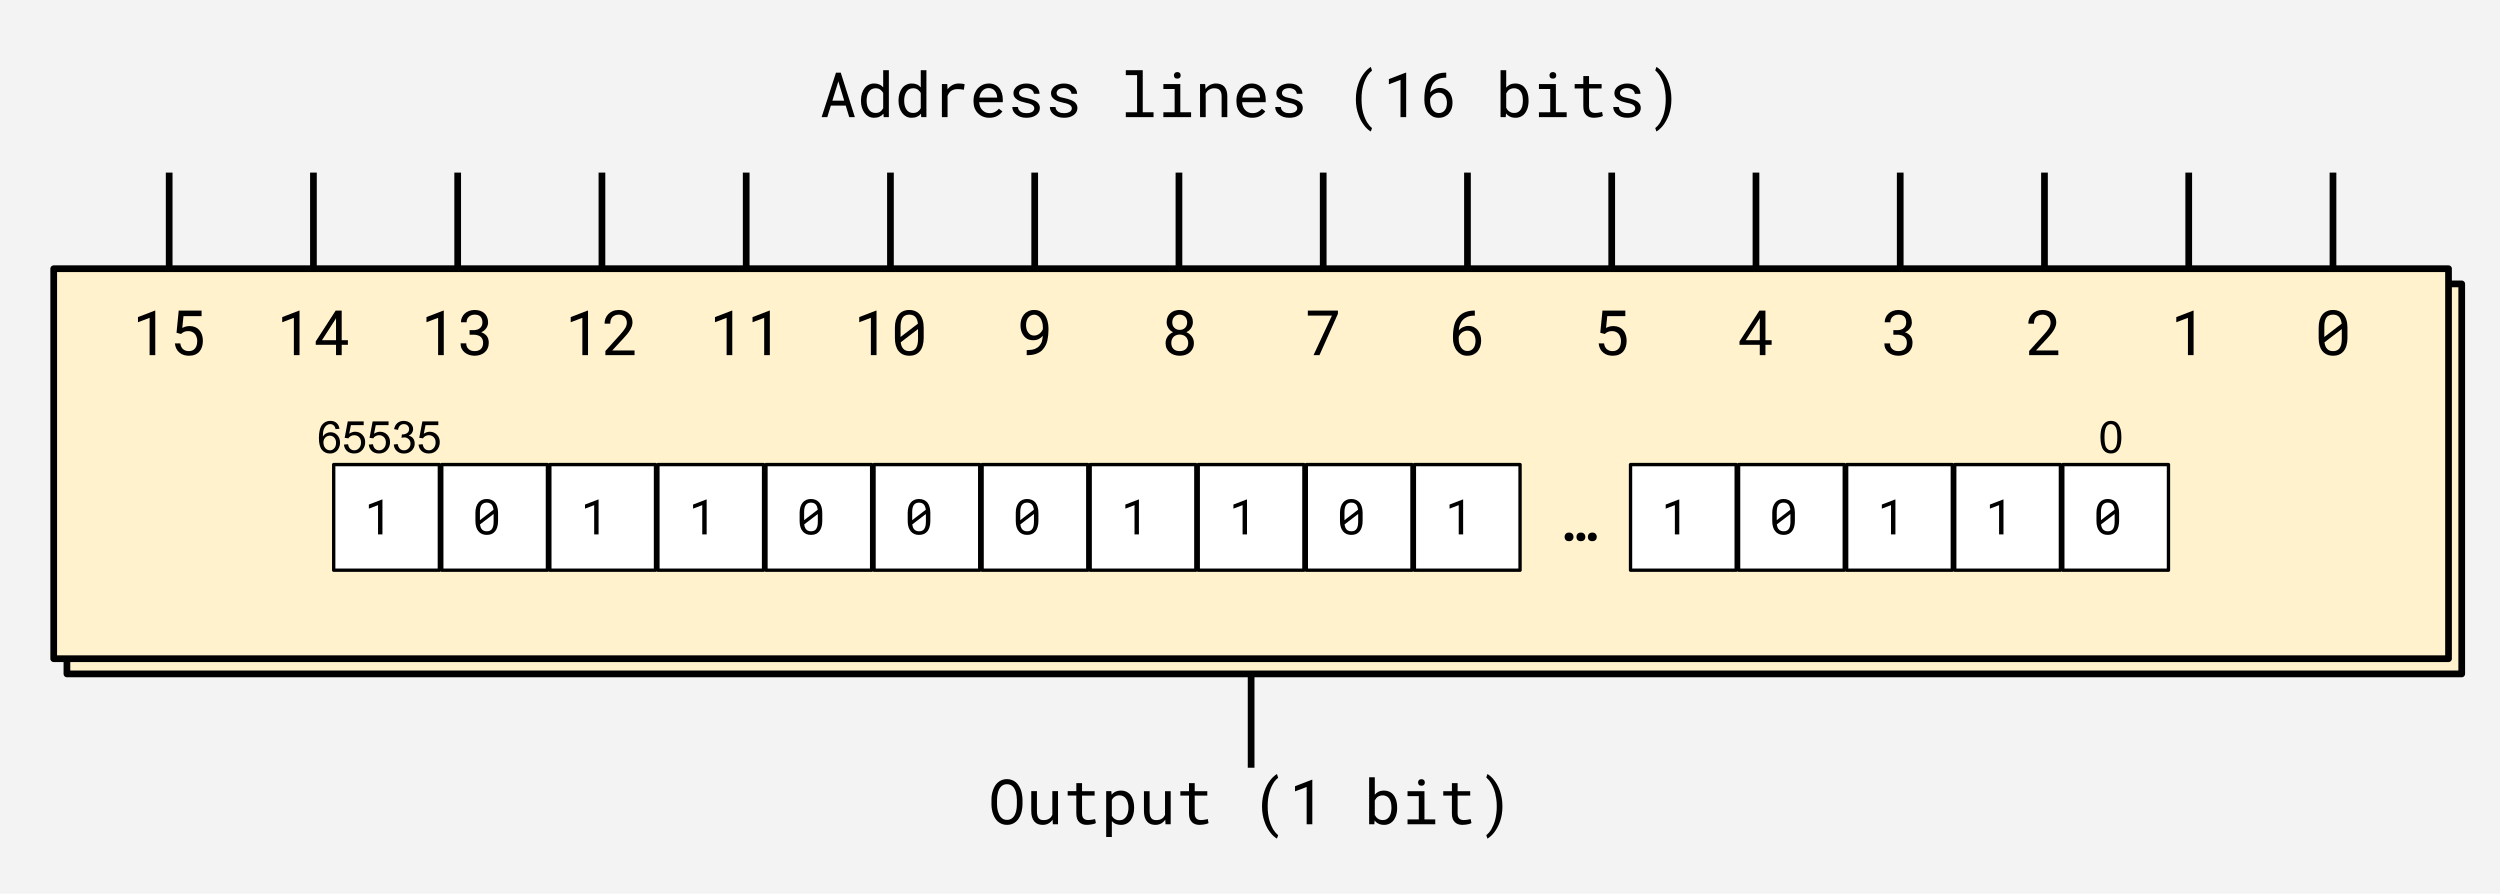 <svg version="1.1" viewBox="0.0 0.0 745.215 266.399" fill="none" stroke="none" stroke-linecap="square" stroke-miterlimit="10" xmlns:xlink="http://www.w3.org/1999/xlink" xmlns="http://www.w3.org/2000/svg"><clipPath id="p.0"><path d="m0 0l745.215 0l0 266.399l-745.215 0l0 -266.399z" clip-rule="nonzero"/></clipPath><g clip-path="url(#p.0)"><path fill="#000000" fill-opacity="0.0" d="m0 0l745.215 0l0 266.399l-745.215 0z" fill-rule="evenodd"/><path fill="#f3f3f3" d="m0 0l745.228 0l0 266.394l-745.228 0z" fill-rule="evenodd"/><path fill="#000000" fill-opacity="0.0" d="m50.43 52.449l0 31.496" fill-rule="evenodd"/><path stroke="#000000" stroke-width="2.0" stroke-linejoin="round" stroke-linecap="butt" d="m50.43 52.449l0 31.496" fill-rule="evenodd"/><path fill="#000000" fill-opacity="0.0" d="m93.43 52.449l0 31.496" fill-rule="evenodd"/><path stroke="#000000" stroke-width="2.0" stroke-linejoin="round" stroke-linecap="butt" d="m93.43 52.449l0 31.496" fill-rule="evenodd"/><path fill="#000000" fill-opacity="0.0" d="m136.43 52.449l0 31.496" fill-rule="evenodd"/><path stroke="#000000" stroke-width="2.0" stroke-linejoin="round" stroke-linecap="butt" d="m136.43 52.449l0 31.496" fill-rule="evenodd"/><path fill="#000000" fill-opacity="0.0" d="m179.43 52.449l0 31.496" fill-rule="evenodd"/><path stroke="#000000" stroke-width="2.0" stroke-linejoin="round" stroke-linecap="butt" d="m179.43 52.449l0 31.496" fill-rule="evenodd"/><path fill="#000000" fill-opacity="0.0" d="m222.43 52.449l0 31.496" fill-rule="evenodd"/><path stroke="#000000" stroke-width="2.0" stroke-linejoin="round" stroke-linecap="butt" d="m222.43 52.449l0 31.496" fill-rule="evenodd"/><path fill="#000000" fill-opacity="0.0" d="m265.43 52.449l0 31.496" fill-rule="evenodd"/><path stroke="#000000" stroke-width="2.0" stroke-linejoin="round" stroke-linecap="butt" d="m265.43 52.449l0 31.496" fill-rule="evenodd"/><path fill="#000000" fill-opacity="0.0" d="m308.43 52.449l0 31.496" fill-rule="evenodd"/><path stroke="#000000" stroke-width="2.0" stroke-linejoin="round" stroke-linecap="butt" d="m308.43 52.449l0 31.496" fill-rule="evenodd"/><path fill="#000000" fill-opacity="0.0" d="m351.43 52.449l0 31.496" fill-rule="evenodd"/><path stroke="#000000" stroke-width="2.0" stroke-linejoin="round" stroke-linecap="butt" d="m351.43 52.449l0 31.496" fill-rule="evenodd"/><path fill="#000000" fill-opacity="0.0" d="m394.43 52.449l0 31.496" fill-rule="evenodd"/><path stroke="#000000" stroke-width="2.0" stroke-linejoin="round" stroke-linecap="butt" d="m394.43 52.449l0 31.496" fill-rule="evenodd"/><path fill="#000000" fill-opacity="0.0" d="m437.43 52.449l0 31.496" fill-rule="evenodd"/><path stroke="#000000" stroke-width="2.0" stroke-linejoin="round" stroke-linecap="butt" d="m437.43 52.449l0 31.496" fill-rule="evenodd"/><path fill="#000000" fill-opacity="0.0" d="m480.43 52.449l0 31.496" fill-rule="evenodd"/><path stroke="#000000" stroke-width="2.0" stroke-linejoin="round" stroke-linecap="butt" d="m480.43 52.449l0 31.496" fill-rule="evenodd"/><path fill="#000000" fill-opacity="0.0" d="m523.43 52.449l0 31.496" fill-rule="evenodd"/><path stroke="#000000" stroke-width="2.0" stroke-linejoin="round" stroke-linecap="butt" d="m523.43 52.449l0 31.496" fill-rule="evenodd"/><path fill="#000000" fill-opacity="0.0" d="m566.43 52.449l0 31.496" fill-rule="evenodd"/><path stroke="#000000" stroke-width="2.0" stroke-linejoin="round" stroke-linecap="butt" d="m566.43 52.449l0 31.496" fill-rule="evenodd"/><path fill="#000000" fill-opacity="0.0" d="m609.43 52.449l0 31.496" fill-rule="evenodd"/><path stroke="#000000" stroke-width="2.0" stroke-linejoin="round" stroke-linecap="butt" d="m609.43 52.449l0 31.496" fill-rule="evenodd"/><path fill="#000000" fill-opacity="0.0" d="m652.43 52.449l0 31.496" fill-rule="evenodd"/><path stroke="#000000" stroke-width="2.0" stroke-linejoin="round" stroke-linecap="butt" d="m652.43 52.449l0 31.496" fill-rule="evenodd"/><path fill="#000000" fill-opacity="0.0" d="m695.43 52.449l0 31.496" fill-rule="evenodd"/><path stroke="#000000" stroke-width="2.0" stroke-linejoin="round" stroke-linecap="butt" d="m695.43 52.449l0 31.496" fill-rule="evenodd"/><path fill="#000000" fill-opacity="0.0" d="m372.942 196.349l0 31.496" fill-rule="evenodd"/><path stroke="#000000" stroke-width="2.0" stroke-linejoin="round" stroke-linecap="butt" d="m372.942 196.349l0 31.496" fill-rule="evenodd"/><g filter="url(#shadowFilter-p.1)"><use xlink:href="#p.1" transform="matrix(1.0 0.0 0.0 1.0 3.936 4.528)"/></g><defs><filter id="shadowFilter-p.1" filterUnits="userSpaceOnUse"><feGaussianBlur in="SourceAlpha" stdDeviation="4.5" result="blur"/><feComponentTransfer in="blur" color-interpolation-filters="sRGB"><feFuncR type="linear" slope="0" intercept="0.0"/><feFuncG type="linear" slope="0" intercept="0.0"/><feFuncB type="linear" slope="0" intercept="0.0"/><feFuncA type="linear" slope="0.5" intercept="0"/></feComponentTransfer></filter></defs><g id="p.1"><path fill="#fff2cc" d="m16.013 80.1l713.858 0l0 116.252l-713.858 0z" fill-rule="evenodd"/><path stroke="#000000" stroke-width="2.0" stroke-linejoin="round" stroke-linecap="butt" d="m16.013 80.1l713.858 0l0 116.252l-713.858 0z" fill-rule="evenodd"/></g><path fill="#000000" fill-opacity="0.0" d="m16.0 8.0l713.858 0l0 42.016l-713.858 0z" fill-rule="evenodd"/><path fill="#000000" d="m252.102 31.482l1.047 3.438l1.672 0l-4.203 -13.266l-1.422 0l-4.281 13.266l1.688 0l1.062 -3.438l4.438 0zm-3.984 -1.469l1.781 -5.75l1.75 5.75l-3.531 0zm8.524 -0.109l0 0.203q0 1.047 0.281 1.969q0.281 0.906 0.797 1.594q0.5 0.672 1.219 1.062q0.734 0.375 1.625 0.375q0.922 0 1.594 -0.312q0.688 -0.312 1.188 -0.906l0.062 1.031l1.547 0l0 -14.0l-1.688 0l0 5.125q-0.469 -0.578 -1.141 -0.859q-0.656 -0.297 -1.547 -0.297q-0.891 0 -1.625 0.375q-0.734 0.359 -1.234 1.031q-0.516 0.656 -0.797 1.594q-0.281 0.922 -0.281 2.016zm1.688 0.203l0 -0.203q0 -0.719 0.156 -1.359q0.156 -0.656 0.484 -1.156q0.312 -0.5 0.812 -0.781q0.516 -0.297 1.219 -0.297q0.828 0 1.375 0.391q0.562 0.391 0.891 0.984l0 4.578q-0.328 0.641 -0.891 1.031q-0.547 0.375 -1.391 0.375q-0.703 0 -1.203 -0.281q-0.5 -0.297 -0.812 -0.781q-0.328 -0.5 -0.484 -1.141q-0.156 -0.641 -0.156 -1.359zm9.508 -0.203l0 0.203q0 1.047 0.281 1.969q0.281 0.906 0.797 1.594q0.5 0.672 1.219 1.062q0.734 0.375 1.625 0.375q0.922 0 1.594 -0.312q0.688 -0.312 1.188 -0.906l0.062 1.031l1.547 0l0 -14.0l-1.688 0l0 5.125q-0.469 -0.578 -1.141 -0.859q-0.656 -0.297 -1.547 -0.297q-0.891 0 -1.625 0.375q-0.734 0.359 -1.234 1.031q-0.516 0.656 -0.797 1.594q-0.281 0.922 -0.281 2.016zm1.688 0.203l0 -0.203q0 -0.719 0.156 -1.359q0.156 -0.656 0.484 -1.156q0.312 -0.5 0.812 -0.781q0.516 -0.297 1.219 -0.297q0.828 0 1.375 0.391q0.562 0.391 0.891 0.984l0 4.578q-0.328 0.641 -0.891 1.031q-0.547 0.375 -1.391 0.375q-0.703 0 -1.203 -0.281q-0.5 -0.297 -0.812 -0.781q-0.328 -0.5 -0.484 -1.141q-0.156 -0.641 -0.156 -1.359zm16.289 -5.219q-1.078 0 -1.922 0.469q-0.844 0.469 -1.438 1.266l-0.016 -0.234l-0.078 -1.328l-1.594 0l0 9.859l1.688 0l0 -6.328q0.172 -0.453 0.422 -0.812q0.25 -0.375 0.578 -0.625q0.375 -0.297 0.875 -0.438q0.5 -0.156 1.125 -0.156q0.484 0 0.922 0.047q0.453 0.047 0.938 0.156l0.234 -1.641q-0.266 -0.109 -0.766 -0.172q-0.5 -0.062 -0.969 -0.062zm9.086 10.219q1.438 0 2.422 -0.578q0.984 -0.578 1.469 -1.328l-1.031 -0.797q-0.469 0.594 -1.172 0.969q-0.688 0.359 -1.594 0.359q-0.688 0 -1.25 -0.25q-0.562 -0.266 -0.969 -0.719q-0.391 -0.406 -0.609 -0.953q-0.219 -0.547 -0.281 -1.266l0 -0.078l7.031 0l0 -0.75q0 -1.031 -0.266 -1.906q-0.25 -0.891 -0.781 -1.547q-0.531 -0.641 -1.328 -1.0q-0.797 -0.375 -1.859 -0.375q-0.844 0 -1.656 0.344q-0.797 0.344 -1.438 0.984q-0.625 0.656 -1.016 1.609q-0.375 0.938 -0.375 2.125l0 0.391q0 1.031 0.344 1.906q0.344 0.875 0.969 1.5q0.609 0.641 1.484 1.0q0.875 0.359 1.906 0.359zm-0.219 -8.844q0.656 0 1.125 0.234q0.469 0.234 0.766 0.625q0.312 0.375 0.484 0.906q0.172 0.516 0.172 0.984l0 0.078l-5.297 0q0.094 -0.688 0.344 -1.203q0.266 -0.531 0.625 -0.891q0.359 -0.359 0.812 -0.547q0.453 -0.188 0.969 -0.188zm13.617 6.047q0 0.234 -0.094 0.453q-0.094 0.203 -0.266 0.375q-0.281 0.281 -0.781 0.438q-0.5 0.156 -1.172 0.156q-0.438 0 -0.875 -0.078q-0.438 -0.094 -0.797 -0.312q-0.359 -0.219 -0.609 -0.578q-0.234 -0.359 -0.266 -0.875l-1.688 0q0 0.625 0.281 1.219q0.297 0.578 0.844 1.016q0.531 0.438 1.312 0.719q0.781 0.266 1.797 0.266q0.875 0 1.609 -0.203q0.734 -0.219 1.266 -0.609q0.531 -0.375 0.812 -0.906q0.297 -0.547 0.297 -1.203q0 -0.609 -0.266 -1.062q-0.25 -0.469 -0.734 -0.828q-0.5 -0.344 -1.219 -0.594q-0.719 -0.25 -1.625 -0.453q-0.688 -0.125 -1.141 -0.266q-0.453 -0.156 -0.719 -0.344q-0.281 -0.172 -0.391 -0.406q-0.109 -0.234 -0.109 -0.516q0 -0.281 0.141 -0.547q0.141 -0.266 0.406 -0.469q0.266 -0.203 0.672 -0.312q0.406 -0.125 0.953 -0.125q0.516 0 0.922 0.156q0.422 0.141 0.719 0.375q0.281 0.234 0.438 0.547q0.172 0.297 0.172 0.625l1.688 0q0 -0.656 -0.281 -1.219q-0.266 -0.562 -0.781 -0.969q-0.516 -0.422 -1.25 -0.656q-0.719 -0.234 -1.625 -0.234q-0.859 0 -1.562 0.234q-0.703 0.219 -1.219 0.609q-0.5 0.391 -0.781 0.922q-0.281 0.516 -0.281 1.109q0 0.609 0.266 1.078q0.281 0.453 0.781 0.797q0.484 0.344 1.172 0.594q0.703 0.234 1.562 0.422q0.688 0.125 1.141 0.297q0.469 0.172 0.75 0.375q0.281 0.203 0.406 0.438q0.125 0.234 0.125 0.547zm11.196 0q0 0.234 -0.094 0.453q-0.094 0.203 -0.266 0.375q-0.281 0.281 -0.781 0.438q-0.5 0.156 -1.172 0.156q-0.438 0 -0.875 -0.078q-0.438 -0.094 -0.797 -0.312q-0.359 -0.219 -0.609 -0.578q-0.234 -0.359 -0.266 -0.875l-1.688 0q0 0.625 0.281 1.219q0.297 0.578 0.844 1.016q0.531 0.438 1.312 0.719q0.781 0.266 1.797 0.266q0.875 0 1.609 -0.203q0.734 -0.219 1.266 -0.609q0.531 -0.375 0.812 -0.906q0.297 -0.547 0.297 -1.203q0 -0.609 -0.266 -1.062q-0.25 -0.469 -0.734 -0.828q-0.5 -0.344 -1.219 -0.594q-0.719 -0.25 -1.625 -0.453q-0.688 -0.125 -1.141 -0.266q-0.453 -0.156 -0.719 -0.344q-0.281 -0.172 -0.391 -0.406q-0.109 -0.234 -0.109 -0.516q0 -0.281 0.141 -0.547q0.141 -0.266 0.406 -0.469q0.266 -0.203 0.672 -0.312q0.406 -0.125 0.953 -0.125q0.516 0 0.922 0.156q0.422 0.141 0.719 0.375q0.281 0.234 0.438 0.547q0.172 0.297 0.172 0.625l1.688 0q0 -0.656 -0.281 -1.219q-0.266 -0.562 -0.781 -0.969q-0.516 -0.422 -1.25 -0.656q-0.719 -0.234 -1.625 -0.234q-0.859 0 -1.562 0.234q-0.703 0.219 -1.219 0.609q-0.5 0.391 -0.781 0.922q-0.281 0.516 -0.281 1.109q0 0.609 0.266 1.078q0.281 0.453 0.781 0.797q0.484 0.344 1.172 0.594q0.703 0.234 1.562 0.422q0.688 0.125 1.141 0.297q0.469 0.172 0.75 0.375q0.281 0.203 0.406 0.438q0.125 0.234 0.125 0.547zm16.094 -11.391l0 1.469l3.359 0l0 11.078l-3.359 0l0 1.453l8.266 0l0 -1.453l-3.219 0l0 -12.547l-5.047 0zm11.196 4.141l0 1.469l3.359 0l0 6.938l-3.359 0l0 1.453l8.266 0l0 -1.453l-3.219 0l0 -8.406l-5.047 0zm3.141 -2.578q0 0.406 0.25 0.688q0.25 0.266 0.766 0.266q0.5 0 0.75 -0.266q0.25 -0.281 0.25 -0.688q0 -0.234 -0.078 -0.422q-0.062 -0.188 -0.203 -0.328q-0.125 -0.109 -0.312 -0.172q-0.172 -0.078 -0.406 -0.078q-0.25 0 -0.438 0.078q-0.172 0.062 -0.297 0.172q-0.141 0.141 -0.219 0.344q-0.062 0.188 -0.062 0.406zm7.789 12.438l1.688 0l0 -7.062q0.172 -0.328 0.406 -0.594q0.234 -0.266 0.516 -0.453q0.328 -0.234 0.719 -0.359q0.406 -0.141 0.875 -0.141q0.547 0 0.953 0.125q0.422 0.125 0.703 0.406q0.281 0.297 0.422 0.75q0.156 0.453 0.156 1.109l0 6.219l1.688 0l0 -6.266q0 -0.969 -0.25 -1.688q-0.234 -0.719 -0.688 -1.188q-0.438 -0.453 -1.078 -0.672q-0.625 -0.219 -1.406 -0.219q-0.562 0 -1.078 0.172q-0.516 0.156 -0.953 0.438q-0.297 0.188 -0.562 0.453q-0.25 0.266 -0.469 0.562l-0.125 -1.453l-1.516 0l0 9.859zm15.555 0.188q1.438 0 2.422 -0.578q0.984 -0.578 1.469 -1.328l-1.031 -0.797q-0.469 0.594 -1.172 0.969q-0.688 0.359 -1.594 0.359q-0.688 0 -1.25 -0.25q-0.562 -0.266 -0.969 -0.719q-0.391 -0.406 -0.609 -0.953q-0.219 -0.547 -0.281 -1.266l0 -0.078l7.031 0l0 -0.75q0 -1.031 -0.266 -1.906q-0.25 -0.891 -0.781 -1.547q-0.531 -0.641 -1.328 -1.0q-0.797 -0.375 -1.859 -0.375q-0.844 0 -1.656 0.344q-0.797 0.344 -1.438 0.984q-0.625 0.656 -1.016 1.609q-0.375 0.938 -0.375 2.125l0 0.391q0 1.031 0.344 1.906q0.344 0.875 0.969 1.5q0.609 0.641 1.484 1.0q0.875 0.359 1.906 0.359zm-0.219 -8.844q0.656 0 1.125 0.234q0.469 0.234 0.766 0.625q0.312 0.375 0.484 0.906q0.172 0.516 0.172 0.984l0 0.078l-5.297 0q0.094 -0.688 0.344 -1.203q0.266 -0.531 0.625 -0.891q0.359 -0.359 0.812 -0.547q0.453 -0.188 0.969 -0.188zm13.617 6.047q0 0.234 -0.094 0.453q-0.094 0.203 -0.266 0.375q-0.281 0.281 -0.781 0.438q-0.5 0.156 -1.172 0.156q-0.438 0 -0.875 -0.078q-0.438 -0.094 -0.797 -0.312q-0.359 -0.219 -0.609 -0.578q-0.234 -0.359 -0.266 -0.875l-1.688 0q0 0.625 0.281 1.219q0.297 0.578 0.844 1.016q0.531 0.438 1.312 0.719q0.781 0.266 1.797 0.266q0.875 0 1.609 -0.203q0.734 -0.219 1.266 -0.609q0.531 -0.375 0.812 -0.906q0.297 -0.547 0.297 -1.203q0 -0.609 -0.266 -1.062q-0.25 -0.469 -0.734 -0.828q-0.5 -0.344 -1.219 -0.594q-0.719 -0.25 -1.625 -0.453q-0.688 -0.125 -1.141 -0.266q-0.453 -0.156 -0.719 -0.344q-0.281 -0.172 -0.391 -0.406q-0.109 -0.234 -0.109 -0.516q0 -0.281 0.141 -0.547q0.141 -0.266 0.406 -0.469q0.266 -0.203 0.672 -0.312q0.406 -0.125 0.953 -0.125q0.516 0 0.922 0.156q0.422 0.141 0.719 0.375q0.281 0.234 0.438 0.547q0.172 0.297 0.172 0.625l1.688 0q0 -0.656 -0.281 -1.219q-0.266 -0.562 -0.781 -0.969q-0.516 -0.422 -1.25 -0.656q-0.719 -0.234 -1.625 -0.234q-0.859 0 -1.562 0.234q-0.703 0.219 -1.219 0.609q-0.5 0.391 -0.781 0.922q-0.281 0.516 -0.281 1.109q0 0.609 0.266 1.078q0.281 0.453 0.781 0.797q0.484 0.344 1.172 0.594q0.703 0.234 1.562 0.422q0.688 0.125 1.141 0.297q0.469 0.172 0.75 0.375q0.281 0.203 0.406 0.438q0.125 0.234 0.125 0.547zm17.501 -2.781l0 0.094q0 1.312 0.203 2.469q0.203 1.141 0.562 2.109q0.328 0.984 0.781 1.781q0.453 0.812 0.953 1.438q0.484 0.641 0.984 1.078q0.516 0.453 0.969 0.703l0.359 -1.031q-0.375 -0.297 -0.75 -0.719q-0.359 -0.422 -0.703 -0.969q-0.344 -0.578 -0.656 -1.312q-0.312 -0.719 -0.547 -1.562q-0.219 -0.844 -0.344 -1.828q-0.125 -1.0 -0.125 -2.141l0 -0.125q0 -1.188 0.125 -2.203q0.141 -1.031 0.391 -1.891q0.266 -0.953 0.641 -1.75q0.391 -0.797 0.797 -1.391q0.281 -0.375 0.578 -0.688q0.297 -0.312 0.594 -0.531l-0.359 -1.109q-0.453 0.25 -0.953 0.703q-0.5 0.453 -1.0 1.078q-0.5 0.625 -0.953 1.438q-0.438 0.812 -0.781 1.781q-0.359 0.984 -0.562 2.141q-0.203 1.141 -0.203 2.438zm14.992 5.391l0 -13.266l-0.125 0l-5.031 1.938l0 1.531l3.469 -1.312l0 11.109l1.688 0zm11.946 -13.266l-0.141 0q-1.422 0 -2.547 0.391q-1.125 0.391 -1.906 1.172q-1.141 1.141 -1.531 2.75q-0.391 1.609 -0.391 3.266l0 0.781q0 0.969 0.297 1.938q0.297 0.953 0.875 1.672q0.531 0.656 1.297 1.078q0.781 0.406 1.812 0.406q1.0 0 1.766 -0.359q0.781 -0.359 1.297 -0.969q0.516 -0.625 0.781 -1.438q0.266 -0.812 0.266 -1.75q0 -0.812 -0.219 -1.594q-0.219 -0.781 -0.688 -1.406q-0.469 -0.609 -1.188 -0.984q-0.719 -0.391 -1.719 -0.391q-0.453 0 -0.875 0.109q-0.406 0.109 -0.75 0.281q-0.375 0.172 -0.688 0.422q-0.297 0.234 -0.547 0.516q0.062 -0.875 0.359 -1.703q0.297 -0.828 0.875 -1.422q0.531 -0.578 1.375 -0.922q0.844 -0.344 2.047 -0.344l0.141 0l0 -1.5zm-2.203 5.969q0.609 0 1.062 0.266q0.453 0.25 0.766 0.672q0.297 0.422 0.438 0.984q0.141 0.547 0.141 1.125q0 0.656 -0.156 1.219q-0.156 0.562 -0.469 0.969q-0.312 0.391 -0.766 0.625q-0.453 0.219 -1.047 0.219q-0.516 0 -0.984 -0.234q-0.453 -0.234 -0.812 -0.703q-0.359 -0.469 -0.578 -1.141q-0.203 -0.688 -0.203 -1.562l0 -0.562q0.156 -0.422 0.422 -0.766q0.266 -0.344 0.609 -0.594q0.344 -0.234 0.75 -0.375q0.406 -0.141 0.828 -0.141zm26.735 2.484l0 -0.203q0 -0.766 -0.125 -1.453q-0.125 -0.703 -0.375 -1.281q-0.234 -0.516 -0.547 -0.922q-0.312 -0.422 -0.703 -0.703q-0.438 -0.312 -0.984 -0.484q-0.531 -0.172 -1.156 -0.172q-0.516 0 -0.953 0.094q-0.438 0.094 -0.797 0.297q-0.297 0.156 -0.562 0.375q-0.25 0.203 -0.453 0.469l0 -5.203l-1.688 0l0 14.0l1.547 0l0.078 -1.125q0.172 0.219 0.344 0.391q0.188 0.172 0.391 0.312q0.422 0.297 0.938 0.453q0.531 0.156 1.172 0.156q0.547 0 1.016 -0.141q0.484 -0.141 0.891 -0.391q0.562 -0.344 0.953 -0.891q0.391 -0.547 0.641 -1.219q0.188 -0.531 0.281 -1.125q0.094 -0.594 0.094 -1.234zm-1.688 -0.203l0 0.203q0 0.438 -0.062 0.859q-0.047 0.406 -0.156 0.781q-0.156 0.469 -0.406 0.875q-0.234 0.391 -0.609 0.641q-0.266 0.203 -0.609 0.312q-0.344 0.094 -0.766 0.094q-0.438 0 -0.812 -0.109q-0.359 -0.109 -0.641 -0.328q-0.297 -0.203 -0.531 -0.484q-0.219 -0.281 -0.375 -0.609l0 -4.312q0.156 -0.328 0.375 -0.594q0.219 -0.281 0.516 -0.5q0.281 -0.188 0.641 -0.297q0.375 -0.125 0.812 -0.125q0.391 0 0.719 0.094q0.328 0.094 0.594 0.25q0.391 0.234 0.656 0.641q0.266 0.391 0.422 0.875q0.125 0.391 0.172 0.844q0.062 0.438 0.062 0.891zm4.789 -4.844l0 1.469l3.359 0l0 6.938l-3.359 0l0 1.453l8.266 0l0 -1.453l-3.219 0l0 -8.406l-5.047 0zm3.141 -2.578q0 0.406 0.25 0.688q0.25 0.266 0.766 0.266q0.5 0 0.75 -0.266q0.25 -0.281 0.25 -0.688q0 -0.234 -0.078 -0.422q-0.062 -0.188 -0.203 -0.328q-0.125 -0.109 -0.312 -0.172q-0.172 -0.078 -0.406 -0.078q-0.25 0 -0.438 0.078q-0.172 0.062 -0.297 0.172q-0.141 0.141 -0.219 0.344q-0.062 0.188 -0.062 0.406zm11.789 0.188l-1.703 0l0 2.391l-2.578 0l0 1.312l2.578 0l0 5.344q0 0.922 0.234 1.562q0.25 0.641 0.672 1.047q0.422 0.406 0.984 0.594q0.578 0.188 1.234 0.188q0.391 0 0.781 -0.047q0.406 -0.031 0.75 -0.109q0.359 -0.062 0.656 -0.156q0.297 -0.094 0.516 -0.219l-0.234 -1.203q-0.156 0.047 -0.406 0.094q-0.234 0.047 -0.516 0.094q-0.281 0.047 -0.578 0.078q-0.281 0.031 -0.547 0.031q-0.375 0 -0.719 -0.094q-0.328 -0.094 -0.578 -0.312q-0.266 -0.219 -0.406 -0.594q-0.141 -0.375 -0.141 -0.953l0 -5.344l3.75 0l0 -1.312l-3.75 0l0 -2.391zm13.758 9.641q0 0.234 -0.094 0.453q-0.094 0.203 -0.266 0.375q-0.281 0.281 -0.781 0.438q-0.5 0.156 -1.172 0.156q-0.438 0 -0.875 -0.078q-0.438 -0.094 -0.797 -0.312q-0.359 -0.219 -0.609 -0.578q-0.234 -0.359 -0.266 -0.875l-1.688 0q0 0.625 0.281 1.219q0.297 0.578 0.844 1.016q0.531 0.438 1.312 0.719q0.781 0.266 1.797 0.266q0.875 0 1.609 -0.203q0.734 -0.219 1.266 -0.609q0.531 -0.375 0.812 -0.906q0.297 -0.547 0.297 -1.203q0 -0.609 -0.266 -1.062q-0.25 -0.469 -0.734 -0.828q-0.5 -0.344 -1.219 -0.594q-0.719 -0.25 -1.625 -0.453q-0.688 -0.125 -1.141 -0.266q-0.453 -0.156 -0.719 -0.344q-0.281 -0.172 -0.391 -0.406q-0.109 -0.234 -0.109 -0.516q0 -0.281 0.141 -0.547q0.141 -0.266 0.406 -0.469q0.266 -0.203 0.672 -0.312q0.406 -0.125 0.953 -0.125q0.516 0 0.922 0.156q0.422 0.141 0.719 0.375q0.281 0.234 0.438 0.547q0.172 0.297 0.172 0.625l1.688 0q0 -0.656 -0.281 -1.219q-0.266 -0.562 -0.781 -0.969q-0.516 -0.422 -1.25 -0.656q-0.719 -0.234 -1.625 -0.234q-0.859 0 -1.562 0.234q-0.703 0.219 -1.219 0.609q-0.5 0.391 -0.781 0.922q-0.281 0.516 -0.281 1.109q0 0.609 0.266 1.078q0.281 0.453 0.781 0.797q0.484 0.344 1.172 0.594q0.703 0.234 1.562 0.422q0.688 0.125 1.141 0.297q0.469 0.172 0.75 0.375q0.281 0.203 0.406 0.438q0.125 0.234 0.125 0.547zm10.789 -2.688l0 -0.094q0 -1.391 -0.219 -2.5q-0.203 -1.125 -0.531 -2.078q-0.344 -0.984 -0.797 -1.781q-0.438 -0.797 -0.953 -1.438q-0.484 -0.625 -1.0 -1.078q-0.516 -0.453 -0.969 -0.703l-0.344 1.031q0.297 0.25 0.609 0.609q0.328 0.344 0.625 0.797q0.391 0.594 0.766 1.391q0.375 0.797 0.641 1.797q0.172 0.703 0.328 1.719q0.156 1.0 0.156 2.219l0 0.125q0 1.094 -0.125 2.047q-0.109 0.953 -0.312 1.766q-0.203 0.891 -0.531 1.625q-0.312 0.75 -0.641 1.344q-0.359 0.578 -0.75 1.016q-0.391 0.453 -0.766 0.734l0.344 1.031q0.453 -0.25 0.953 -0.703q0.516 -0.438 1.016 -1.078q0.5 -0.625 0.938 -1.438q0.453 -0.797 0.812 -1.781q0.344 -0.969 0.547 -2.109q0.203 -1.156 0.203 -2.469z" fill-rule="nonzero"/><path fill="#000000" fill-opacity="0.0" d="m16.013 218.774l713.858 0l0 42.016l-713.858 0z" fill-rule="evenodd"/><path fill="#000000" d="m304.792 239.835l0 -1.516q-0.016 -0.719 -0.141 -1.438q-0.109 -0.734 -0.344 -1.406q-0.25 -0.672 -0.625 -1.25q-0.359 -0.594 -0.859 -1.031q-0.516 -0.438 -1.188 -0.688q-0.656 -0.266 -1.484 -0.266q-0.812 0 -1.484 0.266q-0.656 0.25 -1.156 0.688q-0.516 0.438 -0.891 1.031q-0.359 0.578 -0.594 1.25q-0.25 0.688 -0.375 1.406q-0.109 0.719 -0.109 1.438l0 1.516q0 0.703 0.125 1.422q0.125 0.719 0.359 1.391q0.234 0.672 0.609 1.266q0.375 0.594 0.891 1.031q0.516 0.438 1.172 0.688q0.656 0.25 1.484 0.25q0.812 0 1.469 -0.25q0.672 -0.25 1.172 -0.688q0.516 -0.438 0.875 -1.016q0.375 -0.594 0.609 -1.266q0.234 -0.672 0.344 -1.391q0.125 -0.734 0.141 -1.438zm-1.672 -1.531l0 1.531q-0.016 0.469 -0.062 0.984q-0.047 0.516 -0.172 1.016q-0.141 0.516 -0.359 0.984q-0.203 0.453 -0.531 0.797q-0.328 0.359 -0.781 0.578q-0.453 0.203 -1.031 0.203q-0.594 0 -1.047 -0.203q-0.438 -0.219 -0.766 -0.578q-0.328 -0.344 -0.547 -0.812q-0.219 -0.469 -0.359 -0.969q-0.141 -0.5 -0.203 -1.016q-0.062 -0.531 -0.062 -0.984l0 -1.531q0 -0.469 0.062 -0.984q0.062 -0.516 0.203 -1.031q0.125 -0.5 0.344 -0.953q0.219 -0.469 0.547 -0.812q0.328 -0.359 0.766 -0.562q0.453 -0.203 1.031 -0.203q0.594 0 1.031 0.203q0.453 0.203 0.781 0.547q0.328 0.359 0.547 0.828q0.219 0.453 0.359 0.953q0.125 0.5 0.172 1.016q0.062 0.516 0.078 1.0zm10.727 7.391l1.531 0l0 -9.859l-1.688 0l0 7.078q-0.141 0.312 -0.344 0.578q-0.203 0.266 -0.484 0.469q-0.328 0.234 -0.781 0.375q-0.438 0.125 -1.0 0.125q-0.484 0 -0.859 -0.125q-0.359 -0.141 -0.625 -0.453q-0.25 -0.312 -0.375 -0.828q-0.125 -0.531 -0.125 -1.344l0 -5.875l-1.688 0l0 5.859q0 1.109 0.234 1.891q0.25 0.781 0.688 1.297q0.453 0.516 1.078 0.766q0.625 0.234 1.406 0.234q0.969 0 1.703 -0.406q0.734 -0.406 1.234 -1.141l0.094 1.359zm8.696 -12.25l-1.703 0l0 2.391l-2.578 0l0 1.312l2.578 0l0 5.344q0 0.922 0.234 1.562q0.25 0.641 0.672 1.047q0.422 0.406 0.984 0.594q0.578 0.188 1.234 0.188q0.391 0 0.781 -0.047q0.406 -0.031 0.75 -0.109q0.359 -0.062 0.656 -0.156q0.297 -0.094 0.516 -0.219l-0.234 -1.203q-0.156 0.047 -0.406 0.094q-0.234 0.047 -0.516 0.094q-0.281 0.047 -0.578 0.078q-0.281 0.031 -0.547 0.031q-0.375 0 -0.719 -0.094q-0.328 -0.094 -0.578 -0.312q-0.266 -0.219 -0.406 -0.594q-0.141 -0.375 -0.141 -0.953l0 -5.344l3.75 0l0 -1.312l-3.75 0l0 -2.391zm7.196 16.047l1.688 0l0 -4.75q0.172 0.203 0.375 0.375q0.219 0.172 0.453 0.312q0.391 0.219 0.875 0.328q0.5 0.125 1.062 0.125q0.922 0 1.641 -0.375q0.734 -0.391 1.234 -1.062q0.484 -0.688 0.734 -1.594q0.266 -0.922 0.266 -1.969l0 -0.203q0 -1.094 -0.266 -2.016q-0.25 -0.938 -0.734 -1.594q-0.5 -0.672 -1.234 -1.031q-0.719 -0.375 -1.672 -0.375q-0.531 0 -1.0 0.109q-0.469 0.109 -0.859 0.328q-0.266 0.141 -0.516 0.359q-0.234 0.203 -0.422 0.453l-0.094 -1.078l-1.531 0l0 13.656zm6.641 -8.812l0 0.203q0 0.719 -0.172 1.375q-0.156 0.656 -0.484 1.156q-0.328 0.5 -0.844 0.797q-0.5 0.297 -1.203 0.297q-0.438 0 -0.797 -0.109q-0.359 -0.109 -0.641 -0.312q-0.266 -0.156 -0.469 -0.391q-0.188 -0.234 -0.344 -0.516l0 -4.75q0.172 -0.297 0.391 -0.547q0.234 -0.266 0.531 -0.438q0.266 -0.172 0.594 -0.266q0.328 -0.094 0.719 -0.094q0.719 0 1.219 0.297q0.516 0.281 0.844 0.781q0.328 0.5 0.484 1.156q0.172 0.641 0.172 1.359zm11.055 5.016l1.531 0l0 -9.859l-1.688 0l0 7.078q-0.141 0.312 -0.344 0.578q-0.203 0.266 -0.484 0.469q-0.328 0.234 -0.781 0.375q-0.438 0.125 -1.0 0.125q-0.484 0 -0.859 -0.125q-0.359 -0.141 -0.625 -0.453q-0.25 -0.312 -0.375 -0.828q-0.125 -0.531 -0.125 -1.344l0 -5.875l-1.688 0l0 5.859q0 1.109 0.234 1.891q0.25 0.781 0.688 1.297q0.453 0.516 1.078 0.766q0.625 0.234 1.406 0.234q0.969 0 1.703 -0.406q0.734 -0.406 1.234 -1.141l0.094 1.359zm8.696 -12.25l-1.703 0l0 2.391l-2.578 0l0 1.312l2.578 0l0 5.344q0 0.922 0.234 1.562q0.25 0.641 0.672 1.047q0.422 0.406 0.984 0.594q0.578 0.188 1.234 0.188q0.391 0 0.781 -0.047q0.406 -0.031 0.75 -0.109q0.359 -0.062 0.656 -0.156q0.297 -0.094 0.516 -0.219l-0.234 -1.203q-0.156 0.047 -0.406 0.094q-0.234 0.047 -0.516 0.094q-0.281 0.047 -0.578 0.078q-0.281 0.031 -0.547 0.031q-0.375 0 -0.719 -0.094q-0.328 -0.094 -0.578 -0.312q-0.266 -0.219 -0.406 -0.594q-0.141 -0.375 -0.141 -0.953l0 -5.344l3.75 0l0 -1.312l-3.75 0l0 -2.391zm20.063 6.859l0 0.094q0 1.312 0.203 2.469q0.203 1.141 0.562 2.109q0.328 0.984 0.781 1.781q0.453 0.812 0.953 1.438q0.484 0.641 0.984 1.078q0.516 0.453 0.969 0.703l0.359 -1.031q-0.375 -0.297 -0.75 -0.719q-0.359 -0.422 -0.703 -0.969q-0.344 -0.578 -0.656 -1.312q-0.312 -0.719 -0.547 -1.562q-0.219 -0.844 -0.344 -1.828q-0.125 -1.0 -0.125 -2.141l0 -0.125q0 -1.188 0.125 -2.203q0.141 -1.031 0.391 -1.891q0.266 -0.953 0.641 -1.75q0.391 -0.797 0.797 -1.391q0.281 -0.375 0.578 -0.688q0.297 -0.312 0.594 -0.531l-0.359 -1.109q-0.453 0.25 -0.953 0.703q-0.5 0.453 -1.0 1.078q-0.5 0.625 -0.953 1.438q-0.438 0.812 -0.781 1.781q-0.359 0.984 -0.562 2.141q-0.203 1.141 -0.203 2.438zm14.992 5.391l0 -13.266l-0.125 0l-5.031 1.938l0 1.531l3.469 -1.312l0 11.109l1.688 0zm25.282 -4.812l0 -0.203q0 -0.766 -0.125 -1.453q-0.125 -0.703 -0.375 -1.281q-0.234 -0.516 -0.547 -0.922q-0.312 -0.422 -0.703 -0.703q-0.438 -0.312 -0.984 -0.484q-0.531 -0.172 -1.156 -0.172q-0.516 0 -0.953 0.094q-0.438 0.094 -0.797 0.297q-0.297 0.156 -0.562 0.375q-0.25 0.203 -0.453 0.469l0 -5.203l-1.688 0l0 14.0l1.547 0l0.078 -1.125q0.172 0.219 0.344 0.391q0.188 0.172 0.391 0.312q0.422 0.297 0.938 0.453q0.531 0.156 1.172 0.156q0.547 0 1.016 -0.141q0.484 -0.141 0.891 -0.391q0.562 -0.344 0.953 -0.891q0.391 -0.547 0.641 -1.219q0.188 -0.531 0.281 -1.125q0.094 -0.594 0.094 -1.234zm-1.688 -0.203l0 0.203q0 0.438 -0.062 0.859q-0.047 0.406 -0.156 0.781q-0.156 0.469 -0.406 0.875q-0.234 0.391 -0.609 0.641q-0.266 0.203 -0.609 0.312q-0.344 0.094 -0.766 0.094q-0.438 0 -0.812 -0.109q-0.359 -0.109 -0.641 -0.328q-0.297 -0.203 -0.531 -0.484q-0.219 -0.281 -0.375 -0.609l0 -4.312q0.156 -0.328 0.375 -0.594q0.219 -0.281 0.516 -0.5q0.281 -0.188 0.641 -0.297q0.375 -0.125 0.812 -0.125q0.391 0 0.719 0.094q0.328 0.094 0.594 0.25q0.391 0.234 0.656 0.641q0.266 0.391 0.422 0.875q0.125 0.391 0.172 0.844q0.062 0.438 0.062 0.891zm4.789 -4.844l0 1.469l3.359 0l0 6.938l-3.359 0l0 1.453l8.266 0l0 -1.453l-3.219 0l0 -8.406l-5.047 0zm3.141 -2.578q0 0.406 0.25 0.688q0.25 0.266 0.766 0.266q0.5 0 0.75 -0.266q0.25 -0.281 0.25 -0.688q0 -0.234 -0.078 -0.422q-0.062 -0.188 -0.203 -0.328q-0.125 -0.109 -0.312 -0.172q-0.172 -0.078 -0.406 -0.078q-0.25 0 -0.438 0.078q-0.172 0.062 -0.297 0.172q-0.141 0.141 -0.219 0.344q-0.062 0.188 -0.062 0.406zm11.789 0.188l-1.703 0l0 2.391l-2.578 0l0 1.312l2.578 0l0 5.344q0 0.922 0.234 1.562q0.25 0.641 0.672 1.047q0.422 0.406 0.984 0.594q0.578 0.188 1.234 0.188q0.391 0 0.781 -0.047q0.406 -0.031 0.75 -0.109q0.359 -0.062 0.656 -0.156q0.297 -0.094 0.516 -0.219l-0.234 -1.203q-0.156 0.047 -0.406 0.094q-0.234 0.047 -0.516 0.094q-0.281 0.047 -0.578 0.078q-0.281 0.031 -0.547 0.031q-0.375 0 -0.719 -0.094q-0.328 -0.094 -0.578 -0.312q-0.266 -0.219 -0.406 -0.594q-0.141 -0.375 -0.141 -0.953l0 -5.344l3.75 0l0 -1.312l-3.75 0l0 -2.391zm13.352 6.953l0 -0.094q0 -1.391 -0.219 -2.5q-0.203 -1.125 -0.531 -2.078q-0.344 -0.984 -0.797 -1.781q-0.438 -0.797 -0.953 -1.438q-0.484 -0.625 -1.0 -1.078q-0.516 -0.453 -0.969 -0.703l-0.344 1.031q0.297 0.25 0.609 0.609q0.328 0.344 0.625 0.797q0.391 0.594 0.766 1.391q0.375 0.797 0.641 1.797q0.172 0.703 0.328 1.719q0.156 1.0 0.156 2.219l0 0.125q0 1.094 -0.125 2.047q-0.109 0.953 -0.312 1.766q-0.203 0.891 -0.531 1.625q-0.312 0.75 -0.641 1.344q-0.359 0.578 -0.75 1.016q-0.391 0.453 -0.766 0.734l0.344 1.031q0.453 -0.25 0.953 -0.703q0.516 -0.438 1.016 -1.078q0.5 -0.625 0.938 -1.438q0.453 -0.797 0.812 -1.781q0.344 -0.969 0.547 -2.109q0.203 -1.156 0.203 -2.469z" fill-rule="nonzero"/><path fill="#ffffff" d="m99.47 138.478l31.496 0l0 31.496l-31.496 0z" fill-rule="evenodd"/><path stroke="#000000" stroke-width="1.0" stroke-linejoin="round" stroke-linecap="butt" d="m99.47 138.478l31.496 0l0 31.496l-31.496 0z" fill-rule="evenodd"/><path fill="#000000" d="m114.001 159.306l0 -10.422l-0.094 0l-3.953 1.516l0 1.219l2.734 -1.047l0 8.734l1.312 0z" fill-rule="nonzero"/><path fill="#ffffff" d="m131.684 138.478l31.496 0l0 31.496l-31.496 0z" fill-rule="evenodd"/><path stroke="#000000" stroke-width="1.0" stroke-linejoin="round" stroke-linecap="butt" d="m131.684 138.478l31.496 0l0 31.496l-31.496 0z" fill-rule="evenodd"/><path fill="#000000" d="m148.465 155.321l0 -2.438q0 -1.0 -0.234 -1.766q-0.219 -0.766 -0.641 -1.297q-0.438 -0.531 -1.078 -0.797q-0.625 -0.281 -1.422 -0.281q-0.797 0 -1.422 0.281q-0.625 0.266 -1.047 0.797q-0.438 0.531 -0.672 1.297q-0.234 0.766 -0.234 1.766l0 2.438q0 1.0 0.234 1.766q0.234 0.766 0.672 1.281q0.438 0.547 1.062 0.812q0.625 0.266 1.422 0.266q0.797 0 1.422 -0.266q0.625 -0.281 1.062 -0.812q0.422 -0.516 0.641 -1.281q0.234 -0.766 0.234 -1.766zm-5.406 -0.266q0 -0.188 0 -0.359q0 -0.188 0 -0.359l0 -1.75q0 -0.734 0.141 -1.281q0.141 -0.562 0.453 -0.906q0.25 -0.281 0.609 -0.422q0.359 -0.156 0.828 -0.156q0.469 0 0.812 0.141q0.359 0.141 0.609 0.406q0.25 0.266 0.391 0.672q0.156 0.391 0.203 0.906l-4.047 3.109zm4.078 0.547q0 0.766 -0.156 1.328q-0.156 0.562 -0.484 0.922q-0.234 0.25 -0.594 0.391q-0.344 0.125 -0.797 0.125q-0.422 0 -0.766 -0.125q-0.344 -0.125 -0.594 -0.359q-0.266 -0.266 -0.438 -0.656q-0.156 -0.391 -0.219 -0.922l4.047 -3.094q0 0.203 0 0.516q0 0.297 0 0.391l0 1.484z" fill-rule="nonzero"/><path fill="#ffffff" d="m163.898 138.478l31.496 0l0 31.496l-31.496 0z" fill-rule="evenodd"/><path stroke="#000000" stroke-width="1.0" stroke-linejoin="round" stroke-linecap="butt" d="m163.898 138.478l31.496 0l0 31.496l-31.496 0z" fill-rule="evenodd"/><path fill="#000000" d="m178.429 159.306l0 -10.422l-0.094 0l-3.953 1.516l0 1.219l2.734 -1.047l0 8.734l1.312 0z" fill-rule="nonzero"/><path fill="#ffffff" d="m260.54 138.478l31.496 0l0 31.496l-31.496 0z" fill-rule="evenodd"/><path stroke="#000000" stroke-width="1.0" stroke-linejoin="round" stroke-linecap="butt" d="m260.54 138.478l31.496 0l0 31.496l-31.496 0z" fill-rule="evenodd"/><path fill="#000000" d="m277.321 155.321l0 -2.438q0 -1.0 -0.234 -1.766q-0.219 -0.766 -0.641 -1.297q-0.438 -0.531 -1.078 -0.797q-0.625 -0.281 -1.422 -0.281q-0.797 0 -1.422 0.281q-0.625 0.266 -1.047 0.797q-0.438 0.531 -0.672 1.297q-0.234 0.766 -0.234 1.766l0 2.438q0 1.0 0.234 1.766q0.234 0.766 0.672 1.281q0.438 0.547 1.062 0.812q0.625 0.266 1.422 0.266q0.797 0 1.422 -0.266q0.625 -0.281 1.062 -0.812q0.422 -0.516 0.641 -1.281q0.234 -0.766 0.234 -1.766zm-5.406 -0.266q0 -0.188 0 -0.359q0 -0.188 0 -0.359l0 -1.75q0 -0.734 0.141 -1.281q0.141 -0.562 0.453 -0.906q0.25 -0.281 0.609 -0.422q0.359 -0.156 0.828 -0.156q0.469 0 0.812 0.141q0.359 0.141 0.609 0.406q0.25 0.266 0.391 0.672q0.156 0.391 0.203 0.906l-4.047 3.109zm4.078 0.547q0 0.766 -0.156 1.328q-0.156 0.562 -0.484 0.922q-0.234 0.25 -0.594 0.391q-0.344 0.125 -0.797 0.125q-0.422 0 -0.766 -0.125q-0.344 -0.125 -0.594 -0.359q-0.266 -0.266 -0.438 -0.656q-0.156 -0.391 -0.219 -0.922l4.047 -3.094q0 0.203 0 0.516q0 0.297 0 0.391l0 1.484z" fill-rule="nonzero"/><path fill="#ffffff" d="m196.112 138.478l31.496 0l0 31.496l-31.496 0z" fill-rule="evenodd"/><path stroke="#000000" stroke-width="1.0" stroke-linejoin="round" stroke-linecap="butt" d="m196.112 138.478l31.496 0l0 31.496l-31.496 0z" fill-rule="evenodd"/><path fill="#000000" d="m210.643 159.306l0 -10.422l-0.094 0l-3.953 1.516l0 1.219l2.734 -1.047l0 8.734l1.312 0z" fill-rule="nonzero"/><path fill="#ffffff" d="m228.326 138.478l31.496 0l0 31.496l-31.496 0z" fill-rule="evenodd"/><path stroke="#000000" stroke-width="1.0" stroke-linejoin="round" stroke-linecap="butt" d="m228.326 138.478l31.496 0l0 31.496l-31.496 0z" fill-rule="evenodd"/><path fill="#000000" d="m245.107 155.321l0 -2.438q0 -1.0 -0.234 -1.766q-0.219 -0.766 -0.641 -1.297q-0.438 -0.531 -1.078 -0.797q-0.625 -0.281 -1.422 -0.281q-0.797 0 -1.422 0.281q-0.625 0.266 -1.047 0.797q-0.438 0.531 -0.672 1.297q-0.234 0.766 -0.234 1.766l0 2.438q0 1.0 0.234 1.766q0.234 0.766 0.672 1.281q0.438 0.547 1.062 0.812q0.625 0.266 1.422 0.266q0.797 0 1.422 -0.266q0.625 -0.281 1.062 -0.812q0.422 -0.516 0.641 -1.281q0.234 -0.766 0.234 -1.766zm-5.406 -0.266q0 -0.188 0 -0.359q0 -0.188 0 -0.359l0 -1.75q0 -0.734 0.141 -1.281q0.141 -0.562 0.453 -0.906q0.25 -0.281 0.609 -0.422q0.359 -0.156 0.828 -0.156q0.469 0 0.812 0.141q0.359 0.141 0.609 0.406q0.25 0.266 0.391 0.672q0.156 0.391 0.203 0.906l-4.047 3.109zm4.078 0.547q0 0.766 -0.156 1.328q-0.156 0.562 -0.484 0.922q-0.234 0.25 -0.594 0.391q-0.344 0.125 -0.797 0.125q-0.422 0 -0.766 -0.125q-0.344 -0.125 -0.594 -0.359q-0.266 -0.266 -0.438 -0.656q-0.156 -0.391 -0.219 -0.922l4.047 -3.094q0 0.203 0 0.516q0 0.297 0 0.391l0 1.484z" fill-rule="nonzero"/><path fill="#ffffff" d="m292.753 138.478l31.496 0l0 31.496l-31.496 0z" fill-rule="evenodd"/><path stroke="#000000" stroke-width="1.0" stroke-linejoin="round" stroke-linecap="butt" d="m292.753 138.478l31.496 0l0 31.496l-31.496 0z" fill-rule="evenodd"/><path fill="#000000" d="m309.535 155.321l0 -2.438q0 -1.0 -0.234 -1.766q-0.219 -0.766 -0.641 -1.297q-0.438 -0.531 -1.078 -0.797q-0.625 -0.281 -1.422 -0.281q-0.797 0 -1.422 0.281q-0.625 0.266 -1.047 0.797q-0.438 0.531 -0.672 1.297q-0.234 0.766 -0.234 1.766l0 2.438q0 1.0 0.234 1.766q0.234 0.766 0.672 1.281q0.438 0.547 1.062 0.812q0.625 0.266 1.422 0.266q0.797 0 1.422 -0.266q0.625 -0.281 1.062 -0.812q0.422 -0.516 0.641 -1.281q0.234 -0.766 0.234 -1.766zm-5.406 -0.266q0 -0.188 0 -0.359q0 -0.188 0 -0.359l0 -1.75q0 -0.734 0.141 -1.281q0.141 -0.562 0.453 -0.906q0.25 -0.281 0.609 -0.422q0.359 -0.156 0.828 -0.156q0.469 0 0.812 0.141q0.359 0.141 0.609 0.406q0.25 0.266 0.391 0.672q0.156 0.391 0.203 0.906l-4.047 3.109zm4.078 0.547q0 0.766 -0.156 1.328q-0.156 0.562 -0.484 0.922q-0.234 0.25 -0.594 0.391q-0.344 0.125 -0.797 0.125q-0.422 0 -0.766 -0.125q-0.344 -0.125 -0.594 -0.359q-0.266 -0.266 -0.438 -0.656q-0.156 -0.391 -0.219 -0.922l4.047 -3.094q0 0.203 0 0.516q0 0.297 0 0.391l0 1.484z" fill-rule="nonzero"/><path fill="#ffffff" d="m324.967 138.478l31.496 0l0 31.496l-31.496 0z" fill-rule="evenodd"/><path stroke="#000000" stroke-width="1.0" stroke-linejoin="round" stroke-linecap="butt" d="m324.967 138.478l31.496 0l0 31.496l-31.496 0z" fill-rule="evenodd"/><path fill="#000000" d="m339.499 159.306l0 -10.422l-0.094 0l-3.953 1.516l0 1.219l2.734 -1.047l0 8.734l1.312 0z" fill-rule="nonzero"/><path fill="#ffffff" d="m357.181 138.478l31.496 0l0 31.496l-31.496 0z" fill-rule="evenodd"/><path stroke="#000000" stroke-width="1.0" stroke-linejoin="round" stroke-linecap="butt" d="m357.181 138.478l31.496 0l0 31.496l-31.496 0z" fill-rule="evenodd"/><path fill="#000000" d="m371.713 159.306l0 -10.422l-0.094 0l-3.953 1.516l0 1.219l2.734 -1.047l0 8.734l1.312 0z" fill-rule="nonzero"/><path fill="#ffffff" d="m389.395 138.478l31.496 0l0 31.496l-31.496 0z" fill-rule="evenodd"/><path stroke="#000000" stroke-width="1.0" stroke-linejoin="round" stroke-linecap="butt" d="m389.395 138.478l31.496 0l0 31.496l-31.496 0z" fill-rule="evenodd"/><path fill="#000000" d="m406.177 155.321l0 -2.438q0 -1.0 -0.234 -1.766q-0.219 -0.766 -0.641 -1.297q-0.438 -0.531 -1.078 -0.797q-0.625 -0.281 -1.422 -0.281q-0.797 0 -1.422 0.281q-0.625 0.266 -1.047 0.797q-0.438 0.531 -0.672 1.297q-0.234 0.766 -0.234 1.766l0 2.438q0 1.0 0.234 1.766q0.234 0.766 0.672 1.281q0.438 0.547 1.062 0.812q0.625 0.266 1.422 0.266q0.797 0 1.422 -0.266q0.625 -0.281 1.062 -0.812q0.422 -0.516 0.641 -1.281q0.234 -0.766 0.234 -1.766zm-5.406 -0.266q0 -0.188 0 -0.359q0 -0.188 0 -0.359l0 -1.75q0 -0.734 0.141 -1.281q0.141 -0.562 0.453 -0.906q0.25 -0.281 0.609 -0.422q0.359 -0.156 0.828 -0.156q0.469 0 0.812 0.141q0.359 0.141 0.609 0.406q0.25 0.266 0.391 0.672q0.156 0.391 0.203 0.906l-4.047 3.109zm4.078 0.547q0 0.766 -0.156 1.328q-0.156 0.562 -0.484 0.922q-0.234 0.25 -0.594 0.391q-0.344 0.125 -0.797 0.125q-0.422 0 -0.766 -0.125q-0.344 -0.125 -0.594 -0.359q-0.266 -0.266 -0.438 -0.656q-0.156 -0.391 -0.219 -0.922l4.047 -3.094q0 0.203 0 0.516q0 0.297 0 0.391l0 1.484z" fill-rule="nonzero"/><path fill="#ffffff" d="m421.609 138.478l31.496 0l0 31.496l-31.496 0z" fill-rule="evenodd"/><path stroke="#000000" stroke-width="1.0" stroke-linejoin="round" stroke-linecap="butt" d="m421.609 138.478l31.496 0l0 31.496l-31.496 0z" fill-rule="evenodd"/><path fill="#000000" d="m436.14 159.306l0 -10.422l-0.094 0l-3.953 1.516l0 1.219l2.734 -1.047l0 8.734l1.312 0z" fill-rule="nonzero"/><path fill="#ffffff" d="m486.037 138.478l31.496 0l0 31.496l-31.496 0z" fill-rule="evenodd"/><path stroke="#000000" stroke-width="1.0" stroke-linejoin="round" stroke-linecap="butt" d="m486.037 138.478l31.496 0l0 31.496l-31.496 0z" fill-rule="evenodd"/><path fill="#000000" d="m500.568 159.306l0 -10.422l-0.094 0l-3.953 1.516l0 1.219l2.734 -1.047l0 8.734l1.312 0z" fill-rule="nonzero"/><path fill="#ffffff" d="m518.251 138.478l31.496 0l0 31.496l-31.496 0z" fill-rule="evenodd"/><path stroke="#000000" stroke-width="1.0" stroke-linejoin="round" stroke-linecap="butt" d="m518.251 138.478l31.496 0l0 31.496l-31.496 0z" fill-rule="evenodd"/><path fill="#000000" d="m535.032 155.321l0 -2.438q0 -1.0 -0.234 -1.766q-0.219 -0.766 -0.641 -1.297q-0.438 -0.531 -1.078 -0.797q-0.625 -0.281 -1.422 -0.281q-0.797 0 -1.422 0.281q-0.625 0.266 -1.047 0.797q-0.438 0.531 -0.672 1.297q-0.234 0.766 -0.234 1.766l0 2.438q0 1.0 0.234 1.766q0.234 0.766 0.672 1.281q0.438 0.547 1.062 0.812q0.625 0.266 1.422 0.266q0.797 0 1.422 -0.266q0.625 -0.281 1.062 -0.812q0.422 -0.516 0.641 -1.281q0.234 -0.766 0.234 -1.766zm-5.406 -0.266q0 -0.188 0 -0.359q0 -0.188 0 -0.359l0 -1.75q0 -0.734 0.141 -1.281q0.141 -0.562 0.453 -0.906q0.25 -0.281 0.609 -0.422q0.359 -0.156 0.828 -0.156q0.469 0 0.812 0.141q0.359 0.141 0.609 0.406q0.25 0.266 0.391 0.672q0.156 0.391 0.203 0.906l-4.047 3.109zm4.078 0.547q0 0.766 -0.156 1.328q-0.156 0.562 -0.484 0.922q-0.234 0.25 -0.594 0.391q-0.344 0.125 -0.797 0.125q-0.422 0 -0.766 -0.125q-0.344 -0.125 -0.594 -0.359q-0.266 -0.266 -0.438 -0.656q-0.156 -0.391 -0.219 -0.922l4.047 -3.094q0 0.203 0 0.516q0 0.297 0 0.391l0 1.484z" fill-rule="nonzero"/><path fill="#ffffff" d="m550.465 138.478l31.496 0l0 31.496l-31.496 0z" fill-rule="evenodd"/><path stroke="#000000" stroke-width="1.0" stroke-linejoin="round" stroke-linecap="butt" d="m550.465 138.478l31.496 0l0 31.496l-31.496 0z" fill-rule="evenodd"/><path fill="#000000" d="m564.996 159.306l0 -10.422l-0.094 0l-3.953 1.516l0 1.219l2.734 -1.047l0 8.734l1.312 0z" fill-rule="nonzero"/><path fill="#ffffff" d="m582.679 138.478l31.496 0l0 31.496l-31.496 0z" fill-rule="evenodd"/><path stroke="#000000" stroke-width="1.0" stroke-linejoin="round" stroke-linecap="butt" d="m582.679 138.478l31.496 0l0 31.496l-31.496 0z" fill-rule="evenodd"/><path fill="#000000" d="m597.21 159.306l0 -10.422l-0.094 0l-3.953 1.516l0 1.219l2.734 -1.047l0 8.734l1.312 0z" fill-rule="nonzero"/><path fill="#ffffff" d="m614.893 138.478l31.496 0l0 31.496l-31.496 0z" fill-rule="evenodd"/><path stroke="#000000" stroke-width="1.0" stroke-linejoin="round" stroke-linecap="butt" d="m614.893 138.478l31.496 0l0 31.496l-31.496 0z" fill-rule="evenodd"/><path fill="#000000" d="m631.674 155.321l0 -2.438q0 -1.0 -0.234 -1.766q-0.219 -0.766 -0.641 -1.297q-0.438 -0.531 -1.078 -0.797q-0.625 -0.281 -1.422 -0.281q-0.797 0 -1.422 0.281q-0.625 0.266 -1.047 0.797q-0.438 0.531 -0.672 1.297q-0.234 0.766 -0.234 1.766l0 2.438q0 1.0 0.234 1.766q0.234 0.766 0.672 1.281q0.438 0.547 1.062 0.812q0.625 0.266 1.422 0.266q0.797 0 1.422 -0.266q0.625 -0.281 1.062 -0.812q0.422 -0.516 0.641 -1.281q0.234 -0.766 0.234 -1.766zm-5.406 -0.266q0 -0.188 0 -0.359q0 -0.188 0 -0.359l0 -1.75q0 -0.734 0.141 -1.281q0.141 -0.562 0.453 -0.906q0.25 -0.281 0.609 -0.422q0.359 -0.156 0.828 -0.156q0.469 0 0.812 0.141q0.359 0.141 0.609 0.406q0.25 0.266 0.391 0.672q0.156 0.391 0.203 0.906l-4.047 3.109zm4.078 0.547q0 0.766 -0.156 1.328q-0.156 0.562 -0.484 0.922q-0.234 0.25 -0.594 0.391q-0.344 0.125 -0.797 0.125q-0.422 0 -0.766 -0.125q-0.344 -0.125 -0.594 -0.359q-0.266 -0.266 -0.438 -0.656q-0.156 -0.391 -0.219 -0.922l4.047 -3.094q0 0.203 0 0.516q0 0.297 0 0.391l0 1.484z" fill-rule="nonzero"/><path fill="#000000" fill-opacity="0.0" d="m453.823 138.478l31.496 0l0 31.496l-31.496 0z" fill-rule="evenodd"/><path fill="#000000" d="m466.38 160.052q0 0.531 0.328 0.906q0.344 0.359 1.0 0.359q0.641 0 0.984 -0.359q0.344 -0.375 0.344 -0.906q0 -0.547 -0.344 -0.922q-0.328 -0.375 -0.984 -0.375q-0.672 0 -1.0 0.391q-0.328 0.375 -0.328 0.906zm3.531 0q0 0.531 0.328 0.906q0.344 0.359 1.0 0.359q0.641 0 0.984 -0.359q0.344 -0.375 0.344 -0.906q0 -0.547 -0.344 -0.922q-0.328 -0.375 -0.984 -0.375q-0.672 0 -1.0 0.391q-0.328 0.375 -0.328 0.906zm3.406 0q0 0.531 0.328 0.906q0.344 0.359 1.0 0.359q0.641 0 0.984 -0.359q0.344 -0.375 0.344 -0.906q0 -0.547 -0.344 -0.922q-0.328 -0.375 -0.984 -0.375q-0.672 0 -1.0 0.391q-0.328 0.375 -0.328 0.906z" fill-rule="nonzero"/><path fill="#000000" fill-opacity="0.0" d="m561.325 109.218l135.906 0l0 42.016l-135.906 0z" fill-rule="evenodd"/><path fill="#000000" d="m626.118 130.323q0 -1.688 0.344 -2.719q0.359 -1.031 1.047 -1.594q0.688 -0.562 1.719 -0.562q0.781 0 1.359 0.312q0.578 0.297 0.953 0.891q0.375 0.578 0.594 1.422q0.219 0.828 0.219 2.25q0 1.672 -0.359 2.703q-0.344 1.031 -1.031 1.594q-0.672 0.562 -1.734 0.562q-1.375 0 -2.156 -0.984q-0.953 -1.188 -0.953 -3.875zm1.203 0q0 2.344 0.547 3.125q0.562 0.781 1.359 0.781q0.812 0 1.359 -0.781q0.562 -0.781 0.562 -3.125q0 -2.359 -0.562 -3.125q-0.547 -0.781 -1.359 -0.781q-0.812 0 -1.297 0.688q-0.609 0.875 -0.609 3.219z" fill-rule="nonzero"/><path fill="#000000" fill-opacity="0.0" d="m45.142 109.218l135.906 0l0 42.016l-135.906 0z" fill-rule="evenodd"/><path fill="#000000" d="m101.189 127.823l-1.156 0.094q-0.156 -0.688 -0.438 -1.0q-0.484 -0.5 -1.172 -0.5q-0.562 0 -0.984 0.312q-0.562 0.391 -0.891 1.172q-0.312 0.766 -0.312 2.203q0.422 -0.641 1.031 -0.953q0.609 -0.312 1.281 -0.312q1.172 0 1.984 0.859q0.828 0.859 0.828 2.234q0 0.891 -0.391 1.672q-0.375 0.766 -1.062 1.172q-0.672 0.406 -1.531 0.406q-1.469 0 -2.391 -1.062q-0.922 -1.078 -0.922 -3.562q0 -2.766 1.016 -4.016q0.906 -1.094 2.406 -1.094q1.125 0 1.844 0.641q0.719 0.625 0.859 1.734zm-4.781 4.109q0 0.609 0.25 1.172q0.266 0.547 0.719 0.844q0.469 0.281 0.984 0.281q0.734 0 1.266 -0.594q0.547 -0.609 0.547 -1.641q0 -0.984 -0.531 -1.547q-0.531 -0.578 -1.328 -0.578q-0.797 0 -1.359 0.578q-0.547 0.562 -0.547 1.484zm6.116 0.594l1.234 -0.109q0.141 0.906 0.641 1.359q0.5 0.453 1.203 0.453q0.844 0 1.422 -0.641q0.594 -0.641 0.594 -1.688q0 -1.0 -0.562 -1.578q-0.562 -0.594 -1.484 -0.594q-0.562 0 -1.016 0.266q-0.453 0.25 -0.719 0.672l-1.094 -0.156l0.922 -4.891l4.75 0l0 1.109l-3.812 0l-0.516 2.563q0.859 -0.594 1.797 -0.594q1.25 0 2.109 0.875q0.859 0.859 0.859 2.219q0 1.297 -0.75 2.234q-0.922 1.156 -2.5 1.156q-1.312 0 -2.141 -0.719q-0.812 -0.734 -0.938 -1.938zm7.412 0l1.234 -0.109q0.141 0.906 0.641 1.359q0.5 0.453 1.203 0.453q0.844 0 1.422 -0.641q0.594 -0.641 0.594 -1.688q0 -1.0 -0.562 -1.578q-0.562 -0.594 -1.484 -0.594q-0.562 0 -1.016 0.266q-0.453 0.25 -0.719 0.672l-1.094 -0.156l0.922 -4.891l4.75 0l0 1.109l-3.812 0l-0.516 2.563q0.859 -0.594 1.797 -0.594q1.25 0 2.109 0.875q0.859 0.859 0.859 2.219q0 1.297 -0.75 2.234q-0.922 1.156 -2.5 1.156q-1.312 0 -2.141 -0.719q-0.812 -0.734 -0.938 -1.938zm7.428 -0.016l1.172 -0.156q0.203 1.0 0.688 1.438q0.484 0.438 1.172 0.438q0.828 0 1.391 -0.578q0.578 -0.578 0.578 -1.422q0 -0.797 -0.531 -1.312q-0.516 -0.531 -1.328 -0.531q-0.344 0 -0.828 0.125l0.125 -1.031q0.125 0.016 0.188 0.016q0.75 0 1.344 -0.391q0.609 -0.391 0.609 -1.203q0 -0.641 -0.438 -1.062q-0.438 -0.422 -1.125 -0.422q-0.688 0 -1.141 0.438q-0.453 0.422 -0.594 1.281l-1.172 -0.219q0.219 -1.172 0.984 -1.812q0.766 -0.656 1.891 -0.656q0.781 0 1.438 0.344q0.656 0.328 1.0 0.906q0.359 0.578 0.359 1.234q0 0.609 -0.344 1.125q-0.328 0.5 -0.969 0.797q0.844 0.203 1.312 0.828q0.469 0.609 0.469 1.531q0 1.25 -0.922 2.125q-0.906 0.859 -2.297 0.859q-1.25 0 -2.094 -0.75q-0.828 -0.75 -0.938 -1.938zm7.397 0.016l1.234 -0.109q0.141 0.906 0.641 1.359q0.5 0.453 1.203 0.453q0.844 0 1.422 -0.641q0.594 -0.641 0.594 -1.688q0 -1.0 -0.562 -1.578q-0.562 -0.594 -1.484 -0.594q-0.562 0 -1.016 0.266q-0.453 0.25 -0.719 0.672l-1.094 -0.156l0.922 -4.891l4.75 0l0 1.109l-3.812 0l-0.516 2.563q0.859 -0.594 1.797 -0.594q1.25 0 2.109 0.875q0.859 0.859 0.859 2.219q0 1.297 -0.75 2.234q-0.922 1.156 -2.5 1.156q-1.312 0 -2.141 -0.719q-0.812 -0.734 -0.938 -1.938z" fill-rule="nonzero"/><path fill="#000000" fill-opacity="0.0" d="m661.005 76.501l68.85 0l0 45.26l-68.85 0z" fill-rule="evenodd"/><path fill="#000000" d="m699.739 100.773l0 -3.109q0 -1.266 -0.297 -2.234q-0.281 -0.984 -0.828 -1.656q-0.562 -0.672 -1.359 -1.016q-0.797 -0.359 -1.812 -0.359q-1.016 0 -1.812 0.359q-0.797 0.344 -1.344 1.016q-0.547 0.672 -0.844 1.656q-0.281 0.969 -0.281 2.234l0 3.109q0 1.266 0.281 2.25q0.297 0.984 0.844 1.641q0.562 0.688 1.359 1.031q0.812 0.344 1.812 0.344q1.031 0 1.812 -0.344q0.797 -0.359 1.344 -1.031q0.547 -0.656 0.828 -1.641q0.297 -0.984 0.297 -2.25zm-6.891 -0.328q0 -0.234 0 -0.469q0 -0.234 0 -0.453l0 -2.219q0 -0.938 0.188 -1.641q0.188 -0.703 0.562 -1.156q0.328 -0.359 0.781 -0.531q0.469 -0.188 1.062 -0.188q0.594 0 1.047 0.172q0.453 0.172 0.766 0.516q0.312 0.328 0.5 0.844q0.188 0.5 0.266 1.156l-5.172 3.969zm5.203 0.688q0 0.969 -0.203 1.688q-0.188 0.719 -0.609 1.172q-0.312 0.328 -0.766 0.5q-0.438 0.172 -1.016 0.172q-0.547 0 -0.984 -0.156q-0.438 -0.156 -0.734 -0.469q-0.344 -0.328 -0.562 -0.828q-0.203 -0.516 -0.281 -1.172l5.156 -3.953q0 0.266 0 0.656q0 0.375 0 0.516l0 1.875z" fill-rule="nonzero"/><path fill="#000000" fill-opacity="0.0" d="m618.005 76.501l68.85 0l0 45.26l-68.85 0z" fill-rule="evenodd"/><path fill="#000000" d="m653.88 105.851l0 -13.266l-0.125 0l-5.031 1.938l0 1.531l3.469 -1.312l0 11.109l1.688 0z" fill-rule="nonzero"/><path fill="#000000" fill-opacity="0.0" d="m575.005 76.501l68.85 0l0 45.26l-68.85 0z" fill-rule="evenodd"/><path fill="#000000" d="m613.551 105.851l0 -1.375l-6.656 0l3.562 -3.859q0.5 -0.547 0.953 -1.094q0.453 -0.562 0.797 -1.125q0.328 -0.562 0.531 -1.141q0.203 -0.578 0.203 -1.172q0 -0.797 -0.281 -1.469q-0.281 -0.672 -0.797 -1.156q-0.516 -0.5 -1.266 -0.781q-0.75 -0.281 -1.688 -0.281q-1.031 0 -1.828 0.328q-0.797 0.328 -1.344 0.891q-0.547 0.562 -0.844 1.312q-0.281 0.734 -0.281 1.562l1.688 0q0 -0.609 0.156 -1.109q0.156 -0.516 0.484 -0.859q0.328 -0.344 0.812 -0.531q0.484 -0.203 1.156 -0.203q0.547 0 0.969 0.188q0.438 0.188 0.75 0.5q0.297 0.328 0.453 0.766q0.172 0.422 0.172 0.922q0 0.391 -0.109 0.781q-0.094 0.375 -0.328 0.797q-0.25 0.422 -0.641 0.922q-0.391 0.5 -0.969 1.141l-4.344 4.828l0 1.219l8.688 0z" fill-rule="nonzero"/><path fill="#000000" fill-opacity="0.0" d="m532.005 76.501l68.85 0l0 45.26l-68.85 0z" fill-rule="evenodd"/><path fill="#000000" d="m564.38 98.414l0 1.359l1.203 0q0.641 0 1.156 0.156q0.531 0.141 0.906 0.438q0.359 0.297 0.562 0.75q0.203 0.453 0.203 1.078q0 0.625 -0.188 1.094q-0.172 0.453 -0.5 0.766q-0.328 0.297 -0.797 0.453q-0.453 0.156 -1.031 0.156q-0.578 0 -1.047 -0.156q-0.469 -0.172 -0.797 -0.484q-0.328 -0.297 -0.5 -0.719q-0.172 -0.438 -0.172 -0.953l-1.688 0q0 0.875 0.328 1.562q0.328 0.688 0.906 1.156q0.562 0.469 1.328 0.719q0.766 0.25 1.641 0.25q0.891 0 1.656 -0.266q0.781 -0.266 1.344 -0.766q0.562 -0.484 0.875 -1.203q0.328 -0.719 0.328 -1.656q0 -0.453 -0.109 -0.906q-0.094 -0.469 -0.359 -0.891q-0.266 -0.422 -0.703 -0.75q-0.422 -0.344 -1.078 -0.562q0.547 -0.219 0.922 -0.562q0.391 -0.344 0.641 -0.734q0.25 -0.375 0.359 -0.781q0.125 -0.422 0.125 -0.797q0 -0.922 -0.297 -1.625q-0.281 -0.703 -0.812 -1.172q-0.531 -0.484 -1.266 -0.719q-0.734 -0.25 -1.625 -0.25q-0.922 0 -1.688 0.297q-0.75 0.281 -1.281 0.781q-0.531 0.5 -0.828 1.172q-0.297 0.656 -0.297 1.422l1.688 0q0 -0.516 0.172 -0.938q0.172 -0.422 0.5 -0.719q0.312 -0.297 0.75 -0.453q0.438 -0.172 0.984 -0.172q0.547 0 0.984 0.141q0.438 0.141 0.719 0.422q0.297 0.297 0.453 0.734q0.156 0.438 0.156 1.031q0 0.5 -0.172 0.922q-0.172 0.422 -0.5 0.719q-0.328 0.312 -0.828 0.484q-0.484 0.172 -1.125 0.172l-1.203 0z" fill-rule="nonzero"/><path fill="#000000" fill-opacity="0.0" d="m489.005 76.501l68.85 0l0 45.26l-68.85 0z" fill-rule="evenodd"/><path fill="#000000" d="m526.255 101.398l0 -8.812l-1.797 0l-5.938 9.188l0 1.0l6.047 0l0 3.078l1.688 0l0 -3.078l1.844 0l0 -1.375l-1.844 0zm-5.875 0l3.906 -6.062l0.281 -0.5l0 6.562l-4.188 0z" fill-rule="nonzero"/><path fill="#000000" fill-opacity="0.0" d="m446.005 76.501l68.85 0l0 45.26l-68.85 0z" fill-rule="evenodd"/><path fill="#000000" d="m477.02 99.195l1.344 0.359q0.234 -0.203 0.438 -0.359q0.219 -0.156 0.469 -0.266q0.25 -0.109 0.547 -0.172q0.312 -0.062 0.734 -0.062q0.625 0 1.109 0.234q0.5 0.219 0.844 0.625q0.328 0.391 0.5 0.938q0.188 0.531 0.188 1.156q0 0.672 -0.156 1.234q-0.156 0.562 -0.469 0.953q-0.312 0.391 -0.781 0.609q-0.469 0.219 -1.062 0.219q-1.078 0 -1.75 -0.578q-0.672 -0.594 -0.828 -1.719l-1.609 0q0.094 0.922 0.453 1.609q0.359 0.688 0.922 1.141q0.562 0.469 1.281 0.703q0.719 0.219 1.531 0.219q1.047 0 1.828 -0.328q0.797 -0.344 1.312 -0.938q0.5 -0.578 0.75 -1.391q0.266 -0.812 0.266 -1.766q0 -1.0 -0.281 -1.812q-0.266 -0.828 -0.781 -1.406q-0.5 -0.578 -1.234 -0.891q-0.734 -0.312 -1.641 -0.312q-0.719 0 -1.266 0.172q-0.547 0.172 -0.938 0.391l0.359 -3.531l5.391 0l0 -1.641l-6.812 0l-0.656 6.609z" fill-rule="nonzero"/><path fill="#000000" fill-opacity="0.0" d="m145.005 76.501l68.85 0l0 45.26l-68.85 0z" fill-rule="evenodd"/><path fill="#000000" d="m175.282 105.851l0 -13.266l-0.125 0l-5.031 1.938l0 1.531l3.469 -1.312l0 11.109l1.688 0zm13.867 0l0 -1.375l-6.656 0l3.562 -3.859q0.5 -0.547 0.953 -1.094q0.453 -0.562 0.797 -1.125q0.328 -0.562 0.531 -1.141q0.203 -0.578 0.203 -1.172q0 -0.797 -0.281 -1.469q-0.281 -0.672 -0.797 -1.156q-0.516 -0.5 -1.266 -0.781q-0.75 -0.281 -1.688 -0.281q-1.031 0 -1.828 0.328q-0.797 0.328 -1.344 0.891q-0.547 0.562 -0.844 1.312q-0.281 0.734 -0.281 1.562l1.688 0q0 -0.609 0.156 -1.109q0.156 -0.516 0.484 -0.859q0.328 -0.344 0.812 -0.531q0.484 -0.203 1.156 -0.203q0.547 0 0.969 0.188q0.438 0.188 0.75 0.5q0.297 0.328 0.453 0.766q0.172 0.422 0.172 0.922q0 0.391 -0.109 0.781q-0.094 0.375 -0.328 0.797q-0.25 0.422 -0.641 0.922q-0.391 0.5 -0.969 1.141l-4.344 4.828l0 1.219l8.688 0z" fill-rule="nonzero"/><path fill="#000000" fill-opacity="0.0" d="m188.005 76.501l68.85 0l0 45.26l-68.85 0z" fill-rule="evenodd"/><path fill="#000000" d="m218.282 105.851l0 -13.266l-0.125 0l-5.031 1.938l0 1.531l3.469 -1.312l0 11.109l1.688 0zm11.196 0l0 -13.266l-0.125 0l-5.031 1.938l0 1.531l3.469 -1.312l0 11.109l1.688 0z" fill-rule="nonzero"/><path fill="#000000" fill-opacity="0.0" d="m231.005 76.501l68.85 0l0 45.26l-68.85 0z" fill-rule="evenodd"/><path fill="#000000" d="m261.282 105.851l0 -13.266l-0.125 0l-5.031 1.938l0 1.531l3.469 -1.312l0 11.109l1.688 0zm14.055 -5.078l0 -3.109q0 -1.266 -0.297 -2.234q-0.281 -0.984 -0.828 -1.656q-0.562 -0.672 -1.359 -1.016q-0.797 -0.359 -1.812 -0.359q-1.016 0 -1.812 0.359q-0.797 0.344 -1.344 1.016q-0.547 0.672 -0.844 1.656q-0.281 0.969 -0.281 2.234l0 3.109q0 1.266 0.281 2.25q0.297 0.984 0.844 1.641q0.562 0.688 1.359 1.031q0.812 0.344 1.812 0.344q1.031 0 1.812 -0.344q0.797 -0.359 1.344 -1.031q0.547 -0.656 0.828 -1.641q0.297 -0.984 0.297 -2.25zm-6.891 -0.328q0 -0.234 0 -0.469q0 -0.234 0 -0.453l0 -2.219q0 -0.938 0.188 -1.641q0.188 -0.703 0.562 -1.156q0.328 -0.359 0.781 -0.531q0.469 -0.188 1.062 -0.188q0.594 0 1.047 0.172q0.453 0.172 0.766 0.516q0.312 0.328 0.5 0.844q0.188 0.5 0.266 1.156l-5.172 3.969zm5.203 0.688q0 0.969 -0.203 1.688q-0.188 0.719 -0.609 1.172q-0.312 0.328 -0.766 0.5q-0.438 0.172 -1.016 0.172q-0.547 0 -0.984 -0.156q-0.438 -0.156 -0.734 -0.469q-0.344 -0.328 -0.562 -0.828q-0.203 -0.516 -0.281 -1.172l5.156 -3.953q0 0.266 0 0.656q0 0.375 0 0.516l0 1.875z" fill-rule="nonzero"/><path fill="#000000" fill-opacity="0.0" d="m274.005 76.501l68.85 0l0 45.26l-68.85 0z" fill-rule="evenodd"/><path fill="#000000" d="m306.223 104.351l-0.172 0l0 1.516l0.172 0q1.641 0 2.781 -0.453q1.156 -0.453 1.797 -1.188q1.078 -1.203 1.406 -2.75q0.328 -1.562 0.328 -3.094l0 -0.609q0 -1.094 -0.312 -2.172q-0.297 -1.094 -0.891 -1.812q-0.516 -0.625 -1.266 -1.0q-0.75 -0.391 -1.766 -0.391q-1.016 0 -1.797 0.375q-0.766 0.375 -1.281 0.984q-0.516 0.641 -0.781 1.469q-0.25 0.828 -0.25 1.766q0 0.812 0.219 1.609q0.219 0.781 0.688 1.406q0.453 0.641 1.172 1.031q0.719 0.375 1.703 0.375q0.5 0 0.938 -0.094q0.438 -0.109 0.797 -0.297q0.344 -0.188 0.625 -0.422q0.281 -0.25 0.5 -0.516l0 0.016q-0.031 0.844 -0.25 1.625q-0.219 0.781 -0.859 1.469q-0.516 0.547 -1.375 0.859q-0.844 0.297 -2.125 0.297zm2.016 -4.328q-0.609 0 -1.062 -0.266q-0.438 -0.281 -0.734 -0.719q-0.297 -0.422 -0.453 -0.984q-0.141 -0.562 -0.141 -1.156q0 -0.641 0.156 -1.203q0.172 -0.578 0.484 -1.0q0.312 -0.406 0.766 -0.641q0.453 -0.25 1.047 -0.25q0.531 0 0.984 0.266q0.469 0.25 0.812 0.719q0.344 0.484 0.547 1.188q0.219 0.688 0.219 1.562l0 0.547q-0.156 0.438 -0.438 0.797q-0.266 0.344 -0.594 0.594q-0.344 0.266 -0.75 0.406q-0.406 0.141 -0.844 0.141z" fill-rule="nonzero"/><path fill="#000000" fill-opacity="0.0" d="m317.005 76.501l68.85 0l0 45.26l-68.85 0z" fill-rule="evenodd"/><path fill="#000000" d="m355.583 96.054q0 -0.875 -0.312 -1.547q-0.297 -0.688 -0.812 -1.141q-0.531 -0.469 -1.25 -0.719q-0.719 -0.25 -1.562 -0.25q-0.844 0 -1.562 0.25q-0.719 0.25 -1.219 0.719q-0.531 0.453 -0.828 1.141q-0.281 0.672 -0.281 1.547q0 0.484 0.141 0.938q0.141 0.438 0.375 0.812q0.25 0.391 0.594 0.703q0.359 0.297 0.797 0.516q-0.5 0.219 -0.922 0.547q-0.406 0.328 -0.688 0.734q-0.297 0.422 -0.453 0.922q-0.156 0.484 -0.156 1.047q0 0.906 0.328 1.609q0.328 0.703 0.906 1.172q0.562 0.484 1.328 0.734q0.781 0.25 1.672 0.25q0.875 0 1.641 -0.25q0.766 -0.25 1.328 -0.734q0.562 -0.484 0.891 -1.172q0.344 -0.703 0.344 -1.609q0 -0.562 -0.156 -1.047q-0.156 -0.5 -0.453 -0.906q-0.297 -0.422 -0.719 -0.75q-0.406 -0.328 -0.922 -0.547q0.297 -0.141 0.547 -0.312q0.25 -0.188 0.469 -0.406q0.438 -0.438 0.672 -1.016q0.25 -0.578 0.266 -1.234zm-1.391 6.188q0 0.562 -0.188 1.016q-0.188 0.453 -0.516 0.766q-0.328 0.312 -0.797 0.484q-0.469 0.156 -1.016 0.156q-0.594 0 -1.062 -0.156q-0.469 -0.172 -0.797 -0.484q-0.328 -0.312 -0.5 -0.766q-0.172 -0.453 -0.172 -1.016q0 -0.562 0.172 -1.016q0.172 -0.469 0.5 -0.812q0.328 -0.328 0.797 -0.5q0.469 -0.188 1.047 -0.188q0.547 0 1.016 0.188q0.469 0.172 0.812 0.5q0.328 0.344 0.516 0.812q0.188 0.453 0.188 1.016zm-0.312 -6.172q0 0.516 -0.172 0.938q-0.156 0.422 -0.438 0.703q-0.312 0.312 -0.719 0.469q-0.406 0.156 -0.891 0.156q-0.484 0 -0.891 -0.156q-0.406 -0.156 -0.703 -0.469q-0.297 -0.281 -0.469 -0.688q-0.156 -0.422 -0.156 -0.953q0 -0.516 0.156 -0.938q0.172 -0.422 0.469 -0.719q0.281 -0.297 0.672 -0.453q0.406 -0.172 0.906 -0.172q0.484 0 0.891 0.172q0.422 0.172 0.719 0.469q0.297 0.312 0.453 0.734q0.172 0.406 0.172 0.906z" fill-rule="nonzero"/><path fill="#000000" fill-opacity="0.0" d="m360.005 76.501l68.85 0l0 45.26l-68.85 0z" fill-rule="evenodd"/><path fill="#000000" d="m398.817 93.539l0 -0.953l-8.969 0l0 1.484l7.188 0l-5.484 11.781l1.766 0l5.5 -12.312z" fill-rule="nonzero"/><path fill="#000000" fill-opacity="0.0" d="m403.005 76.501l68.85 0l0 45.26l-68.85 0z" fill-rule="evenodd"/><path fill="#000000" d="m439.63 92.586l-0.141 0q-1.422 0 -2.547 0.391q-1.125 0.391 -1.906 1.172q-1.141 1.141 -1.531 2.75q-0.391 1.609 -0.391 3.266l0 0.781q0 0.969 0.297 1.938q0.297 0.953 0.875 1.672q0.531 0.656 1.297 1.078q0.781 0.406 1.812 0.406q1.0 0 1.766 -0.359q0.781 -0.359 1.297 -0.969q0.516 -0.625 0.781 -1.438q0.266 -0.812 0.266 -1.75q0 -0.812 -0.219 -1.594q-0.219 -0.781 -0.688 -1.406q-0.469 -0.609 -1.188 -0.984q-0.719 -0.391 -1.719 -0.391q-0.453 0 -0.875 0.109q-0.406 0.109 -0.75 0.281q-0.375 0.172 -0.688 0.422q-0.297 0.234 -0.547 0.516q0.062 -0.875 0.359 -1.703q0.297 -0.828 0.875 -1.422q0.531 -0.578 1.375 -0.922q0.844 -0.344 2.047 -0.344l0.141 0l0 -1.5zm-2.203 5.969q0.609 0 1.062 0.266q0.453 0.25 0.766 0.672q0.297 0.422 0.438 0.984q0.141 0.547 0.141 1.125q0 0.656 -0.156 1.219q-0.156 0.562 -0.469 0.969q-0.312 0.391 -0.766 0.625q-0.453 0.219 -1.047 0.219q-0.516 0 -0.984 -0.234q-0.453 -0.234 -0.812 -0.703q-0.359 -0.469 -0.578 -1.141q-0.203 -0.688 -0.203 -1.562l0 -0.562q0.156 -0.422 0.422 -0.766q0.266 -0.344 0.609 -0.594q0.344 -0.234 0.75 -0.375q0.406 -0.141 0.828 -0.141z" fill-rule="nonzero"/><path fill="#000000" fill-opacity="0.0" d="m16.005 76.501l68.85 0l0 45.26l-68.85 0z" fill-rule="evenodd"/><path fill="#000000" d="m46.282 105.851l0 -13.266l-0.125 0l-5.031 1.938l0 1.531l3.469 -1.312l0 11.109l1.688 0zm6.336 -6.656l1.344 0.359q0.234 -0.203 0.438 -0.359q0.219 -0.156 0.469 -0.266q0.25 -0.109 0.547 -0.172q0.312 -0.062 0.734 -0.062q0.625 0 1.109 0.234q0.5 0.219 0.844 0.625q0.328 0.391 0.5 0.938q0.188 0.531 0.188 1.156q0 0.672 -0.156 1.234q-0.156 0.562 -0.469 0.953q-0.312 0.391 -0.781 0.609q-0.469 0.219 -1.062 0.219q-1.078 0 -1.75 -0.578q-0.672 -0.594 -0.828 -1.719l-1.609 0q0.094 0.922 0.453 1.609q0.359 0.688 0.922 1.141q0.562 0.469 1.281 0.703q0.719 0.219 1.531 0.219q1.047 0 1.828 -0.328q0.797 -0.344 1.312 -0.938q0.5 -0.578 0.75 -1.391q0.266 -0.812 0.266 -1.766q0 -1.0 -0.281 -1.812q-0.266 -0.828 -0.781 -1.406q-0.5 -0.578 -1.234 -0.891q-0.734 -0.312 -1.641 -0.312q-0.719 0 -1.266 0.172q-0.547 0.172 -0.938 0.391l0.359 -3.531l5.391 0l0 -1.641l-6.812 0l-0.656 6.609z" fill-rule="nonzero"/><path fill="#000000" fill-opacity="0.0" d="m59.005 76.501l68.85 0l0 45.26l-68.85 0z" fill-rule="evenodd"/><path fill="#000000" d="m89.282 105.851l0 -13.266l-0.125 0l-5.031 1.938l0 1.531l3.469 -1.312l0 11.109l1.688 0zm12.571 -4.453l0 -8.812l-1.797 0l-5.938 9.188l0 1.0l6.047 0l0 3.078l1.688 0l0 -3.078l1.844 0l0 -1.375l-1.844 0zm-5.875 0l3.906 -6.062l0.281 -0.5l0 6.562l-4.188 0z" fill-rule="nonzero"/><path fill="#000000" fill-opacity="0.0" d="m102.005 76.501l68.85 0l0 45.26l-68.85 0z" fill-rule="evenodd"/><path fill="#000000" d="m132.282 105.851l0 -13.266l-0.125 0l-5.031 1.938l0 1.531l3.469 -1.312l0 11.109l1.688 0zm7.696 -7.438l0 1.359l1.203 0q0.641 0 1.156 0.156q0.531 0.141 0.906 0.438q0.359 0.297 0.562 0.75q0.203 0.453 0.203 1.078q0 0.625 -0.188 1.094q-0.172 0.453 -0.5 0.766q-0.328 0.297 -0.797 0.453q-0.453 0.156 -1.031 0.156q-0.578 0 -1.047 -0.156q-0.469 -0.172 -0.797 -0.484q-0.328 -0.297 -0.5 -0.719q-0.172 -0.438 -0.172 -0.953l-1.688 0q0 0.875 0.328 1.562q0.328 0.688 0.906 1.156q0.562 0.469 1.328 0.719q0.766 0.25 1.641 0.25q0.891 0 1.656 -0.266q0.781 -0.266 1.344 -0.766q0.562 -0.484 0.875 -1.203q0.328 -0.719 0.328 -1.656q0 -0.453 -0.109 -0.906q-0.094 -0.469 -0.359 -0.891q-0.266 -0.422 -0.703 -0.75q-0.422 -0.344 -1.078 -0.562q0.547 -0.219 0.922 -0.562q0.391 -0.344 0.641 -0.734q0.25 -0.375 0.359 -0.781q0.125 -0.422 0.125 -0.797q0 -0.922 -0.297 -1.625q-0.281 -0.703 -0.812 -1.172q-0.531 -0.484 -1.266 -0.719q-0.734 -0.25 -1.625 -0.25q-0.922 0 -1.688 0.297q-0.75 0.281 -1.281 0.781q-0.531 0.5 -0.828 1.172q-0.297 0.656 -0.297 1.422l1.688 0q0 -0.516 0.172 -0.938q0.172 -0.422 0.5 -0.719q0.312 -0.297 0.75 -0.453q0.438 -0.172 0.984 -0.172q0.547 0 0.984 0.141q0.438 0.141 0.719 0.422q0.297 0.297 0.453 0.734q0.156 0.438 0.156 1.031q0 0.5 -0.172 0.922q-0.172 0.422 -0.5 0.719q-0.328 0.312 -0.828 0.484q-0.484 0.172 -1.125 0.172l-1.203 0z" fill-rule="nonzero"/></g></svg>